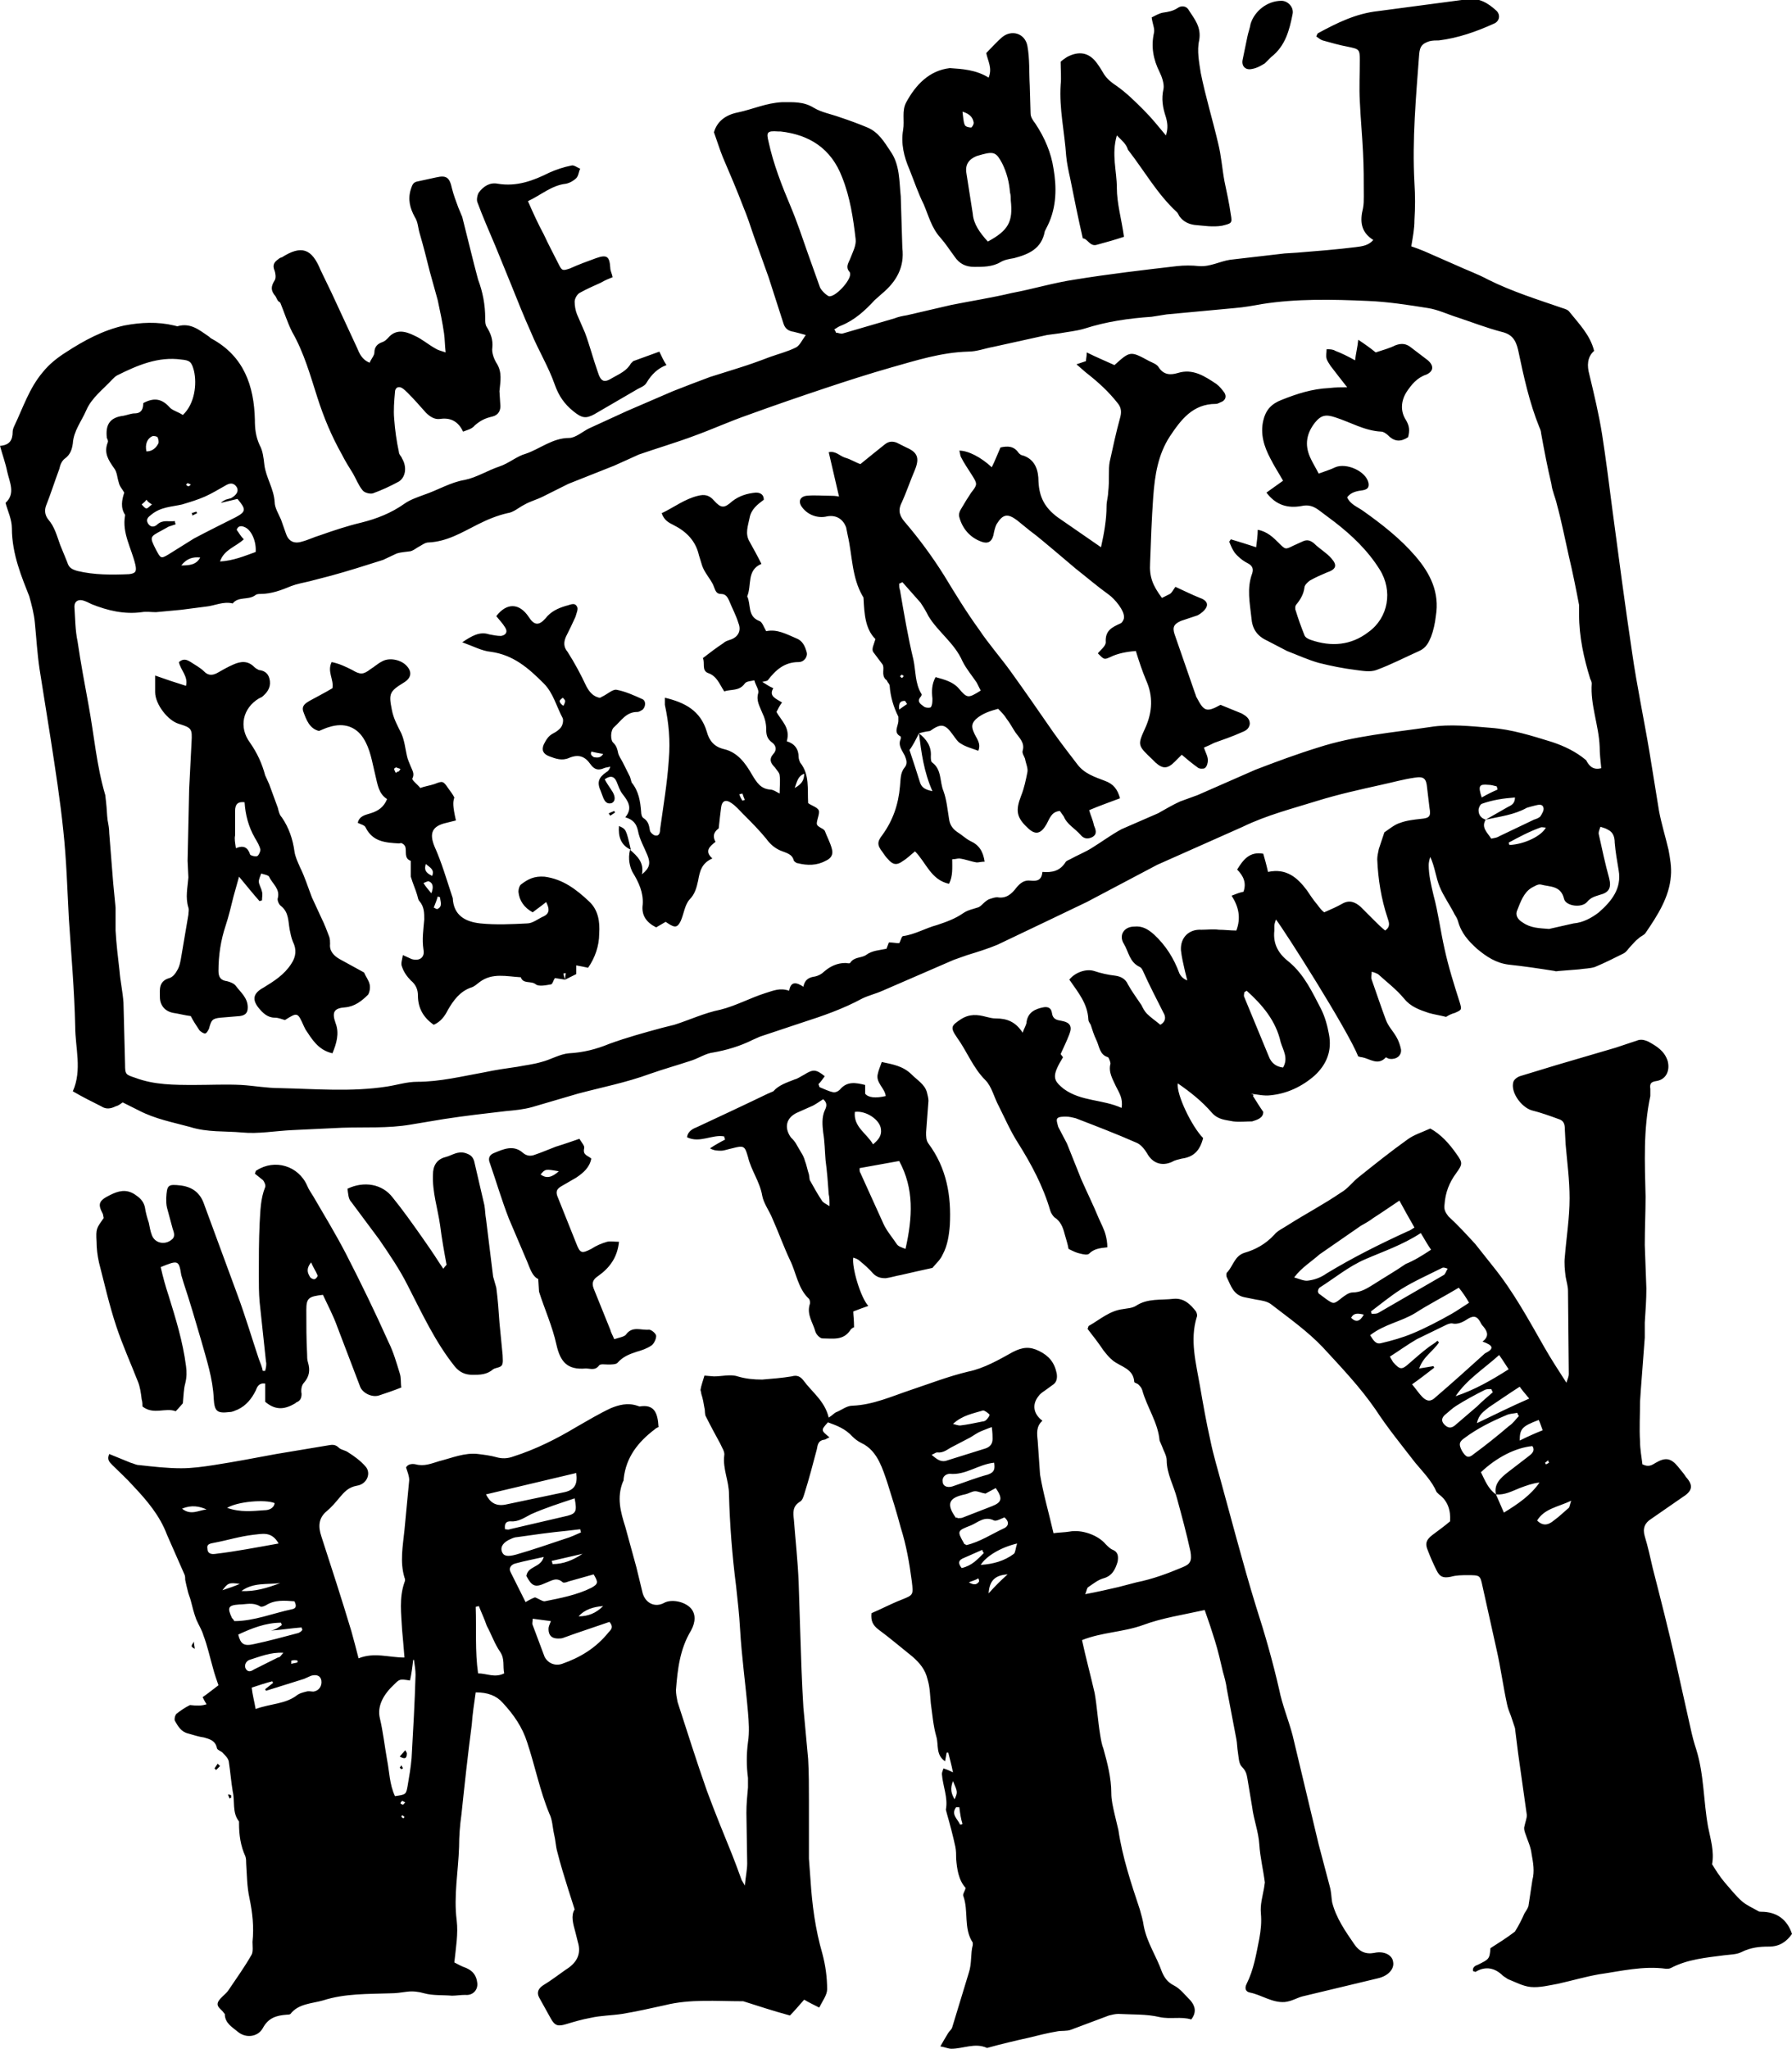 <svg xmlns="http://www.w3.org/2000/svg" viewBox="0 0 226.4 258.7" enable-background="new 0 0 226.4 258.7"><path d="M26.1 215.2c-.2-.3-.3-.5-.5-.9.6-.4 1.2-.9 2-1.5-.2-.6-.5-1.4-.7-2.2-.4-1.4-.7-2.8-1.2-4.1-.2-.7-.6-1.3-.9-2-.3-.8-.5-1.6-.7-2.4-.1-.4-.3-.8-.4-1.3-.1-.4-.2-.8-.3-1.3 0-.2 0-.5-.1-.7l-2.2-5c-.9-2.4-2.5-4.3-4.3-6.2-.8-.9-1.7-1.7-2.6-2.6-.4-.4-.7-.7-.4-1.4l2.7 1.1c.4.1.7.3 1.1.3 1.8.2 3.5.4 5.3.4 1.4 0 2.8-.2 4.1-.4 2.6-.4 5.2-.9 7.9-1.4l6.6-1.1c.5-.1.9-.1 1.3.3.3.3.8.3 1.2.6.8.5 1.6 1.1 2.2 1.8.7.8.2 2.2-1.1 2.4-1.1.2-1.6.8-2.2 1.5-.5.6-1 1.2-1.6 1.7-1.1.9-1.1 2-.7 3.2 1.3 4 2.6 8 3.8 12 .3 1.1.6 2.2.9 3.4 2-.8 3.8-.1 5.8-.1-.1-1.3-.2-2.4-.3-3.5-.1-2-.4-4 .3-6 .1-.2.1-.4 0-.6-.6-2-.2-4 0-6l.6-6.3c0-.5-.2-1-.4-1.6.2-.4.7-.5 1.2-.4 1.1.3 2-.1 3-.4 1.6-.4 3.2-1.1 4.9-.9.8.1 1.6.2 2.3.4.7.2 1.4.2 2.2-.1 2.8-.9 5.4-2.2 7.9-3.7 1.4-.8 2.9-1.7 4.4-2.4 1-.4 2.1-.7 3.3-.3l.3.1c1.8-.3 2.3.7 2.4 2.6 0 0-.3.1-.5.3-2.1 1.6-3.6 3.5-3.9 6.2 0 .1 0 .3-.1.4-.8 2-.3 3.8.3 5.7l1.4 5.1.8 3.3c.4 1.3 1.6 1.8 2.7 1.2.9-.5 2.6-.2 3.4.7.6.7.6 1.7 0 2.8-1.4 2.3-1.7 4.9-1.9 7.5 0 .5.1 1 .2 1.5 1.2 3.7 2.4 7.5 3.7 11.2 1 2.7 2.1 5.4 3.2 8.1.4 1 .8 2.1 1.2 3.2.1.2.2.3.4.7.1-1.1.3-2 .3-2.8l-.1-6.4c0-1.1.1-2.1.2-3.2v-1.2c-.2-1.5-.2-3 0-4.5.2-1.3.1-2.6 0-3.8-.3-3.5-.8-7-1-10.5-.1-1.8-.3-3.6-.5-5.4-.5-3.9-.8-7.8-.9-11.6 0-1.7-.8-3.2-.6-4.9.1-.5-.3-1-.5-1.5-.6-1.1-1.2-2.2-1.8-3.4-.2-.3-.1-.8-.2-1.1-.1-.6-.2-1.2-.4-1.8 0-.2-.1-.4-.1-.5.1-.6.3-1.1.5-1.8l1.2.1c1 0 2.1-.3 3 0 1 .3 2 .4 3.1.4 1.2-.1 2.5-.2 3.7-.4.7-.2 1.1 0 1.5.5 1.1 1.5 2.7 2.6 3.2 4.7.5-.3.7-.6 1-.7.7-.3 1.3-.8 2-.8 2.6-.1 5-1.2 7.4-2 2.4-.8 4.7-1.7 7.2-2.3 2-.4 3.9-1.5 5.7-2.5 1.2-.6 2.1-.7 3.3-.1 1.2.6 1.9 1.4 2.2 2.8.1.6 0 1.1-.4 1.4l-1.1.8c-.3.2-.6.4-.8.7-.8 1-.7 2.2.5 3.1-.8.7-.7 1.6-.6 2.5l.3 4.3c.4 2.4 1.1 4.8 1.7 7.4.7-.1 1.4-.1 2-.2 1.5-.3 3.6.4 4.6 1.6.3.3.6.6.9.7.7.3.7.9.6 1.5-.3 1-.7 1.8-1.8 2.1-.7.2-1.3.7-1.9 1.1-.2.1-.2.5-.4.9 1.6-.3 2.9-.6 4.2-.9l2.3-.6c2-.4 3.9-1.1 5.8-1.9 1-.4 1.2-.8 1-2-.5-2.3-1.1-4.5-1.7-6.7-.4-1.6-1.3-3.1-1.3-4.8 0-.6-.4-1.2-.6-1.8l-.3-.7c-.2-2.3-1.6-4.2-2.2-6.4-.1-.3-.3-.5-.5-.7-.1-.1-.5-.2-.5-.3-.1-1.7-1.7-1.9-2.7-2.7-.5-.4-.8-.8-1.2-1.3-.6-.9-1.3-1.8-2-2.7.1-.2.1-.4.2-.4 1.4-.8 2.6-1.9 4.3-2.1.5-.1 1.1-.1 1.6-.4 1.5-1 3.2-.7 4.8-.9 1.3-.1 2.1.7 2.8 1.6.1.2.2.5.1.7-.9 2.9-.1 5.8.4 8.7.4 2.3.8 4.6 1.3 6.8.4 2 1 3.9 1.5 5.8l1.8 6.6c.8 2.9 1.6 5.8 2.5 8.7 1.1 3.4 2.1 6.9 2.9 10.4.4 2 1.2 3.9 1.7 5.8l3.3 13.8 1.4 5.3c.2.7.2 1.4.3 2 .5 2 1.7 3.7 2.8 5.3.6.9 1.4 1.3 2.5 1.1 1.3-.3 2.3.3 2.4 1.1.2.9-.6 1.8-1.9 2.1l-9.6 2.3c-.7.2-1.3.6-2.2.7-1.6.1-2.9-.9-4.4-1.2-.5-.1-.7-.5-.4-1.1.9-1.8 1.2-3.7 1.6-5.7.2-1.1.3-2.1.2-3.2-.1-1.1.2-2.1.4-3.2l.1-.7c-.2-1.6-.6-3.2-.7-4.8-.1-1.6-.7-3.1-.9-4.7l-.6-3.6c-.1-.6-.2-1-.7-1.5-.4-.4-.4-1.2-.5-1.8-.1-.6-.1-1.2-.2-1.7l-1.2-6.3c-.1-.8-.3-1.5-.5-2.2-.3-1.3-.6-2.6-1-3.9-.4-1.3-.8-2.5-1.3-3.9-2.7.6-5.4 1-7.8 1.9-2.5.9-5.2.9-7.7 1.9.5 2.3 1.1 4.5 1.6 6.7.3 1.7.4 3.5.7 5.3.1.6.2 1.2.4 1.7.5 1.8 1 3.7 1 5.6 0 .9.2 1.7.4 2.6l.5 2.1c.5 3.4 1.6 6.7 2.7 10 .2.7.4 1.4.5 2.1.4 2.1 1.6 3.8 2.3 5.8.3.7.7 1.3 1.5 1.7.8.4 1.4 1.2 2.1 1.9.6.7.8 1.5.1 2.4-1.3-.4-2.6 0-4-.3-1.7-.4-3.4-.3-5.2-.4-.4 0-.8.1-1.2.2l-4.8 1.8c-.5.2-1.2.1-1.7.2-1.2.2-2.4.5-3.6.8-1.8.4-3.5.8-5.3 1.3-1.5-.7-3 .1-4.5.1-.4 0-.8-.2-1.4-.3.4-.7.7-1.2 1-1.7.2-.3.4-.4.5-.7l2.1-6.9c.4-1.2.2-2.4.5-3.5v-.3c-1.2-1.8-.5-4-1.2-5.9-.1-.2.2-.6.3-1-.9-1-1.1-2.4-1.2-3.7 0-.5 0-1-.1-1.5-.3-1.4-.7-2.9-1.1-4.3l-.1-.4c.3-1.5-.4-3-.5-4.5 0-.2.1-.4.2-.7.3.1.6.2 1.2.5-.2-1-.4-1.7-.6-2.5h-.2l-.2 1.1c-1.2-.8-.8-2.1-1.1-3.1-.4-1.4-.5-2.8-.7-4.2-.1-1-.1-2-.4-3-.3-1.3-1-2.1-1.9-2.9-1.5-1.2-2.9-2.4-4.4-3.5-.6-.5-.9-1-.8-2 1.2-.5 2.5-1.2 3.8-1.7 1.5-.6 1.5-.6 1.3-2.3-.3-2.3-.7-4.6-1.4-6.8-.5-1.9-1.1-3.8-1.7-5.7-.3-.9-.6-1.8-1-2.6-.5-1-1.2-1.9-2.3-2.4-.4-.2-.8-.5-1.1-.8-.9-1-2-1.4-3.1-1.8-.9 1-.9 1 .2 1.9-.3.1-.5.3-.7.3-.7.1-.8.6-.9 1.2-.5 1.9-1 3.8-1.6 5.7-.1.3-.2.7-.5.9-1 .6-.9 1.4-.8 2.3.2 2.6.5 5.3.6 7.9l.2 6.2c.1 3.2.2 6.4.4 9.6l.6 6.5c.1 1.8.1 3.5.1 5.3v7.3l.2 2.7c.2 3.1.6 6.2 1.5 9.3.4 1.5.6 3 .6 4.5 0 .7-.6 1.5-1 2.3-.8-.4-1.4-.7-1.9-1-.7.8-1.3 1.5-1.8 2-2.2-.6-4-1.2-5.9-1.8h-.1c-3.3 0-6.6-.3-9.8.5-1.8.4-3.6.8-5.4 1.1-1.3.2-2.7.2-4 .5-1.1.2-2.1.5-3.1.8-1 .3-1.4.2-1.9-.7l-1.5-2.7c-.3-.6-.1-1.1.5-1.5 1-.6 1.9-1.3 2.9-2 1.3-.8 2-1.9 1.5-3.5l-.3-1.2c-.3-1.1-.6-2.1-.1-2.9l-.8-2.5c-.5-1.6-1-3.2-1.4-4.8-.2-.7-.2-1.4-.4-2.2-.2-.9-.2-1.8-.6-2.6-1.2-2.9-1.8-6-2.8-9-.6-1.9-1.7-3.5-3.1-5-.8-.9-1.9-1.3-3.4-1.3-.2 1.4-.4 2.7-.5 4.1-.5 3.8-.9 7.5-1.3 11.3-.2 1.4-.3 2.8-.3 4.1-.1 3.1-.7 6.2-.3 9.3.2 1.7-.1 3.4-.3 5.3.4.2.9.5 1.5.7.9.4 1.3 1 1.4 1.9.1.9-.6 1.6-1.5 1.5-.6 0-1.2.1-1.7.1-1.2-.1-2.4 0-3.5-.3-.7-.2-1.4-.3-2.2-.2-.7.1-1.4.2-2.1.2-2.8.1-5.7 0-8.5.9-1.4.4-3.1.4-4.1 1.7-.1.1-.4.1-.5.1-1.3.1-2.3.4-3 1.7-.6 1.1-2.1 1.3-3.1.5-.7-.6-1.7-1.1-1.7-2.3l-.1-.1c-.3-.5-1.1-.8-.7-1.5.3-.5.8-.8 1.2-1.3 1-1.5 2.1-3 3-4.6.2-.4.1-1.1.1-1.6.2-1.9 0-3.7-.4-5.6-.3-1.4-.3-2.8-.4-4.3 0-.3 0-.6-.1-.9-.6-1.3-.8-2.7-.8-4.1v-.3c-.9-1.1-.5-2.6-.8-3.8-.2-1.2-.3-2.5-.5-3.8-.1-.4-.4-.7-.7-1-.2-.3-.8-.4-.8-.7-.2-.9-.9-1.1-1.6-1.3-.7-.1-1.3-.3-2-.5-.9-.2-1.3-.9-1.7-1.6-.1-.2 0-.7.2-.9.5-.4 1.1-.8 1.7-1.1.9.1 1.5.1 2.1-.1zm25.7-3c-1.3-.2-1.3-.2-2 .5-1.3 1.2-2.2 2.7-1.8 4.3.4 1.7.6 3.5.9 5.2.3 1.5.3 3.1 1 4.6 1.4-.2 1.4-.2 1.6-1.3.2-1.2.4-2.3.5-3.5.2-3.5.4-7 .5-10.5 0-.6-.1-1.2-.2-1.9h-.1c-.1.9-.2 1.7-.4 2.6zm25.2-7.4c-2 .7-3.9 1.3-5.8 2-.2.1-.5.1-.7.1-.8 0-1.2-.4-1.2-1.2 0-.3.1-.5.3-1l-2.3-.3c0 .4-.1.6 0 .8l1.5 4c.4.8 1.3 1.2 2.2.9 2.3-.8 4.3-2 5.9-4 .4-.4.6-.7.1-1.3zm-10.5-5.8c.2-1.3 1.8-1 2.2-2.4-1.3.3-2.4.5-3.5.8-.5.1-1 .5-.7 1.1l1.9 3.8c.5-.3.9-.5 1.2-.6.5.2.9.5 1.2.5 2-.4 4.1-.8 5.9-1.7.9-.5.9-.7.3-1.7l-3.2.9c-.2.1-.6.2-.7.1-.8-.7-1.4-.2-2.2.1-1.3.6-1.7.4-2.4-.9zm6.3-13l-11.4 2.7c.5 1 1.2 1.5 2.4 1.3l7.6-1.6c1.2-.3 1.6-1 1.4-2.4zm-12.3 16.8l-.4.1c.1 2.8-.1 5.6.3 8.4 1.1 0 2.1.6 3.3 0-.2-.9.1-1.8-.5-2.7-.7-1-1.1-2.2-1.7-3.3-.3-.9-.7-1.7-1-2.5zm-28.2 13c1.9-.7 3.8-.6 5.3-1.8.3-.2.7-.3 1.1-.4.3-.1.6 0 .9 0 .7-.1 1.1-.7 1-1.4-.1-.6-.6-.8-1.3-.6l-.9.4-4.8 1.5-.1-.2 1-.8-.1-.2c-.8.2-1.7.5-2.6.8.1.9.3 1.6.5 2.7zm41.1-22.3l-.1-.4-1.7.2c-2.1.2-4.2.5-6.3.8-.2 0-.5.1-.7.2-1 .4-1.4 1-1.2 1.6.2.6.7.7 1.8.4 2.1-.6 4.1-1.3 6.2-2 .7-.2 1.3-.5 2-.8zm47.6-1.8c.3 0 .5 0 .7-.1l3.6-1.4c1.3-.5 1.4-1 .5-2.3l-1.3.7c-.6-.1-.9-.3-1.3-.3s-.8.3-1.3.4c-1.9.4-2.5 1.1-1.1 3 0-.1.1-.1.2 0zm-83.8 10.5c-1.3-.1-2.5-.2-3.6.5-.2.1-.6.3-.8.1-.9-.5-1.7-.2-2.6-.2-1.4.1-1.5.4-.9 1.7.1.1.2.2.3.4 2.5 0 4.9-1 7.3-1.5.5-.1.6-.4.3-1zm88.1-22c-.6.2-1 .4-1.3.5-.5.2-.9.5-1.4.8l-2.3 1.2c-.6.3-1.1.8-1.9.7-.2 0-.4.2-.7.3.7.6 1.2 1 2 .7l4.8-1.5c.6-.2.9-.6.9-1.2 0-.3 0-.8-.1-1.5zm-90.1 14.7c-.9-1.6-2.1-1.2-3.2-1.1-1.7.2-3.3.7-4.9 1-.4.1-1 .1-.9.7 0 .7.5.8 1.1.7 2.5-.3 5.1-.8 7.9-1.3zm.4 10.3l-.1-.3c-1.9 0-3.7.7-5.4 1.5.3 1.2.7 1.5 2 1.2 1.9-.4 3.7-.9 5.6-1.4.2-.1.4-.2.5-.4l-.1-.3c-1.3.1-2.5.3-3.9.4.6-.1 1-.4 1.4-.7zm91.3-13.6c-.5.2-1 .5-1.3.4-1.2-.6-2 .2-2.9.6-1.8.7-1.8.7-.9 2.3 0 .1.2.1.3.2 1.7-.4 3.2-1.4 4.7-2.1.7-.3.7-.9.1-1.4zm-63.1 1.5c.2 0 .4.1.6 0l7.3-1.7c1.1-.3 1.2-.6.9-2.2-1.8.6-3.7 1.2-5.5 2-.8.4-1.6 1-2.6.9-.5 0-.8.2-.7 1zm61.8-8.4c-2 .2-3.6 1.6-5.6 1.4-.4 0-1 .3-.9 1 0 .5.5.8 1.2.6 1.5-.5 3-1.1 4.5-1.5.9-.3.9-.8.8-1.5zm-96.9 5.7c1.7.6 3.2.4 4.7.3.5 0 1.2-.2 1.3-.9-1.2-.5-4.7-.2-6 .6zm99.8 4.5c-2.1.5-3.9 1.6-4.6 2.7 1.6-.1 3-.5 4.2-1.4.2-.2.2-.7.4-1.3zm-92.7 13.8c-1.6-.1-3 .5-4.3.9-.5.2-.7.8-.4 1.2.3.4.7.2 1 0l3-1.5c.3 0 .4-.3.7-.6zm84.6-28.9c.4.1.6.2.9.2.9-.1 1.8-.3 2.8-.5.2 0 .4-.1.5-.2.2-.2.5-.6.4-.7-.2-.2-.6-.5-.8-.5-1.3.4-2.6.6-3.8 1.7zm3.9 16.3c-.1-.1-.2-.3-.2-.4l-2.5 1.1c-.6.3-.5.7-.1 1.2 1.3-.3 2-1.1 2.8-1.9zm-93.8 4.8c1.7.1 3.3-.4 4.9-1-1.7.2-3.4-.1-4.9 1zm45.7 1.9c-1.2.1-2.3.4-3.1 1.3 1.2 0 2.2-.4 3.1-1.3zm-6.5-5.7c0 .1.1.2.1.4 1.4 0 2.6-.5 3.8-1.3l-3.9.9zm57.6 1.7c-1.6.1-2.3.8-2.4 2.4.8-.9 1.5-1.6 2.4-2.4zm-101.2-8.2c-.9-.4-1.9-.6-3.1-.1 1.1.9 2.1.2 3.1.1zm95.1 37.6h-.4c-.7.9.2 1.5.5 2.2.1 0 .2 0 .3-.1-.2-.6-.3-1.3-.4-2.1zm-.8-3.3c-.4 1-.2 1.6.2 2.3.4-.9.4-.9-.2-2.3zm-90.1-24.9c-1.4-.2-1.5-.1-2.2.8.9-.3 1.5-.5 2.2-.8zm92.1-.2c.7.4 1 .3 1.3-.1 0-.1 0-.2-.1-.4-.3.2-.7.3-1.2.5zm-85.6 9.9v.4c.3-.1.6-.1.8-.2v-.2c-.2-.1-.5-.1-.8 0zm14.3 19.7l-.3-.2-.1.2c.1.1.2.2.3.2l.1-.2zm.1-1.8c-.2-.1-.3-.2-.4-.2-.1.1-.2.2-.2.3 0 .1.2.1.3.2l.3-.3zm107.1-89.2c.4.6.8 1.3 1.3 2 0 .8-.8 1-1.4 1.2-.8 0-1.6.1-2.4 0-1-.2-1.9-.2-2.7-1.1-1.2-1.4-2.7-2.6-4.3-3.7-.2 1.4 1.8 5.5 3.2 6.9-.4 1.6-1.2 2.4-2.7 2.6-.4.1-.9.2-1.2.4-1.3.6-2.5.2-3.2-1.1-.3-.5-.8-1.1-1.3-1.3-2.5-1.1-5.1-2.1-7.7-3.1-.4-.1-.8-.2-1.2-.2-.4 0-.9 0-1.1.2-.2.2 0 .7.1 1.1l1.1 2.1 1.8 4.5c.7 1.6 1.5 3.2 2.2 4.9.3.7.7 1.4.9 2.2.1.4.2.9.2 1.5-1 .1-1.7.2-2.3.8-.2.2-.7.1-1.1 0-.5-.1-.9-.3-1.5-.6-.1-.6-.3-1.2-.5-1.9-.2-.8-.5-1.6-1.3-2.1-.2-.2-.4-.5-.5-.8-.9-3.1-2.4-5.9-4.1-8.6-.9-1.4-1.6-3-2.4-4.6-.6-1.1-.9-2.5-1.7-3.3-1.6-1.6-2.3-3.6-3.6-5.4-.9-1.3-.7-1.5.5-2.3 1.1-.7 2.1-.6 3.2-.3.4.1.8.2 1.2.2 1.4 0 2.5.4 3.4 1.8.2-.6.5-1 .5-1.4.2-1.2 1.1-1.6 2.1-1.8.5-.1 1 0 1.1.7.1.8.6.9 1.2 1 1.1.2 1.4.7 1 1.7-.3.8-.7 1.6-1.1 2.5l.3.4c-.3.5-.6 1-.8 1.5-.5 1.2-.1 1.7.9 2.5 2.2 1.6 4.9 1.3 7.3 2.4.2-1.2-.3-1.9-.7-2.7-.4-.9-1-1.8-.7-2.9 0-.2-.2-.7-.3-.8-1.1-.3-1.1-1.4-1.5-2.2-.3-.6-.5-1.3-.7-1.9-.1-.2-.3-.4-.3-.7-.1-2-1.3-3.4-2.4-5 .7-.9 2.1-1.4 3.1-1.1.9.3 1.8.5 2.7.6.7.1 1.3.4 1.6 1.1.5.9 1.1 1.7 1.7 2.6.2.4.4.8.7 1.1.5.5 1.1.9 1.7 1.4.7-.4.7-1 .4-1.5-.9-1.8-1.8-3.5-2.6-5.3-.1-.2-.2-.4-.4-.5-1.3-.6-1.4-1.9-2-2.9-.7-1.1 0-2.2 1.3-2.2 1-.1 1.7.3 2.5 1 1.5 1.4 2.5 3 3.2 4.9.2.4.5.7 1 .9l-.3-1.2c-.2-.9-.4-1.7-.5-2.6-.1-1.6 1-2.7 2.6-2.6.7 0 1.5-.1 2.2 0 .7 0 1.4.1 2.2.1.6-1.6.3-3-.6-4.4.5-.2 1-.4 1.5-.5.4-1.1 0-2-.8-2.8.8-1.3 1.6-2.3 3.3-2 .2.7.4 1.4.6 2.3 2.3-.5 3.7.7 4.9 2.3.4.6.8 1.2 1.3 1.8.3.4.6.8.9 1 .9-.4 1.6-.7 2.3-1.1.9-.5 1.6-.2 2.3.4l1.8 1.8c.4.4.8.8 1.3 1.2.7-.5.5-1 .3-1.6-.8-2.4-1.2-4.9-1.3-7.4 0-.4.1-.8.2-1.3l.7-2.1c.6-.4 1.3-1 2-1.2.8-.3 1.7-.4 2.6-.5 1.1-.1 1.3-.3 1.1-1.4l-.3-2.5c-.1-1.2-.4-1.5-1.6-1.3-1.4.2-2.8.6-4.2.9-2.7.6-5.4 1.2-8 2-3.2 1-6.4 1.8-9.5 3.3l-10.8 4.8-8.9 4.7-4.8 2.3-6.5 3.1c-1.2.5-2.5.9-3.8 1.3l-1.7.6-9 3.9c-.9.4-1.8.6-2.6 1-2.4 1.3-5 2.2-7.5 3l-5.4 1.8-.9.4c-1.6.8-3.3 1.3-5 1.6-.9.1-1.8.7-2.7 1-1.8.6-3.6 1.1-5.3 1.7-3 1.1-6.1 1.7-9.1 2.5l-5.8 1.7c-1.1.3-2.2.4-3.3.5-2.6.3-5.2.6-7.8 1l-4.2.7c-2.9.5-5.8.3-8.7.4l-6.3.3c-2.1.1-4.3.5-6.3.3-2.2-.2-4.4 0-6.6-.7-2.2-.6-4.4-1-6.5-2.1l-2-1c-.3.2-.5.4-.9.5-.6.3-1.2.4-1.8 0-1.2-.6-2.4-1.2-3.6-1.9 1.2-2.7.3-5.5.3-8.2-.1-4.5-.5-9.1-.8-13.6-.2-3.7-.3-7.4-.7-11.1-.4-3.9-1-7.7-1.6-11.6l-1.4-8.8c-.3-2-.4-3.9-.6-5.9-.1-1.1-.4-2.2-.7-3.3-.9-2.3-2.2-5.3-2.2-8.6 0-1.1-.5-2.1-.8-3.2 1.3-1.2.5-2.6.2-4-.2-1-.6-2.1-.9-3.2 1.2-.1 1.6-.7 1.6-1.8 0-.2.1-.5.2-.7 1.1-2.3 1.9-4.8 3.6-6.8.8-1 1.8-1.8 2.9-2.5 2.3-1.5 4.7-2.8 7.4-3.4 2.1-.4 4.2-.5 6.3 0l.4.1c1.7-.5 2.8.5 4 1.3.1.1.2.2.4.3 4 2.2 5.3 5.9 5.4 10.2 0 1.1.1 2.1.6 3.2.4.7.5 1.6.6 2.5.2 1.6 1.2 3 1.3 4.7 0 .7.5 1.5.8 2.2l.6 1.7c.3 1 1 1.4 2 1.1.8-.2 1.6-.6 2.3-.8 1.7-.6 3.5-1.2 5.2-1.6 2-.5 3.8-1.2 5.5-2.4.7-.5 1.6-.8 2.4-1.1 1.8-.6 3.4-1.6 5.2-1.9 1.5-.3 2.9-1.2 4.4-1.7 1.2-.4 2.2-1.3 3.3-1.6 1.8-.6 3.4-2 5.5-2 .8 0 1.7-.8 2.5-1.2l4.8-2.2 5.8-2.5c1.5-.6 3.1-1.2 4.7-1.8l3.5-1.1c1.3-.4 2.7-.9 4-1.4 1.1-.4 2.3-.7 3.3-1.2.5-.2.8-.9 1.3-1.6-.7-.2-1.1-.3-1.5-.4-.7-.1-1.1-.4-1.3-1l-1.9-5.9-1.9-5.3c-.4-1.2-.8-2.4-1.3-3.6-.8-2.1-1.7-4.2-2.6-6.3-.4-1-.7-2-1.1-3.1.4-1.4 1.5-2.2 3-2.5 1.9-.4 3.6-1.2 5.6-1.3 1.4 0 2.7-.1 4 .7 1 .6 2.2.8 3.3 1.2 1.2.4 2.3.8 3.5 1.3 1.4.6 2.1 1.8 2.9 3 1.2 1.7 1.1 3.8 1.3 5.7l.2 6.5c.3 2.5-.8 4.3-2.6 5.8l-.9.8c-1.2 1.3-2.5 2.5-4.2 3.2-.3.1-.6.3-.9.5.1.1.2.3.2.4.3 0 .6.2.9.1l6.5-1.9c.5-.2 1-.3 1.6-.4l5.6-1.3c2.5-.5 5.1-.9 7.6-1.5 2.7-.5 5.3-1.3 8-1.7 4.3-.7 8.6-1.2 12.9-1.7.9-.1 1.9-.1 2.8 0 1.4.1 2.6-.6 3.9-.8l6.9-.8 1.6-.1c2.5-.2 5-.4 7.4-.7.8-.1 1.6-.2 2.2-.9-1.6-1-1.7-2.4-1.3-4 .1-.5.1-1 .1-1.5 0-1.9 0-3.8-.1-5.6-.1-2.1-.3-4.2-.4-6.4-.1-1.7 0-3.5 0-5.2 0-1.4-.1-1.4-1.5-1.7-1.1-.2-2.1-.5-3.2-.8-.3-.1-.5-.3-.8-.5.1-.2.1-.3.2-.4 2.4-1.3 4.8-2.5 7.6-2.8l11.3-1.5c1.5-.2 2.6.5 3.6 1.4.6.5.5 1.4-.3 1.7-2.2 1-4.5 1.8-6.9 2.1-.4 0-.8 0-1.2.1-.9.3-1.2.6-1.3 1.6-.4 5.4-.9 10.8-.6 16.3.1 1.6.1 3.1 0 4.7 0 1.1-.2 2.1-.4 3.3.6.2 1.1.4 1.6.6l4.1 1.8c1.3.6 2.7 1.1 4 1.8 3 1.5 6.2 2.5 9.4 3.6.3.1.7.2.9.5 1.2 1.5 2.6 2.9 3.1 4.9-.9.8-.9 1.9-.6 3 .6 2.5 1.2 5 1.6 7.5.5 3.2.9 6.4 1.3 9.5.8 6 1.6 12.1 2.5 18.1.6 4.2 1.5 8.4 2.2 12.6l1.2 7.4c.3 1.6.8 3.2 1.2 4.9.2 1.1.4 2.2.3 3.3-.2 2.7-1.7 5-3.2 7.2-.2.3-.6.4-.9.7-.4.3-.7.7-1 1-.3.3-.5.7-.9.9-1.2.6-2.4 1.2-3.6 1.7-.6.2-1.4.2-2 .3l-2.5.2c-.2 0-.4.1-.6 0-1.9-.3-3.9-.6-5.8-.8-1.6-.2-2.8-1-4-2-1.1-1-2-2-2.4-3.5-.1-.3-.2-.5-.4-.8-.6-1.2-1.4-2.3-1.9-3.5-.5-1.2-.6-2.5-1.2-3.8-.1.3-.2.7-.2 1 0 1.3.3 2.5.6 3.8.6 2.2.9 4.6 1.4 6.8.5 2.3 1.2 4.5 1.9 6.7.3 1 .3 1-.6 1.4-.4.1-.8.3-1.1.5-.8-.2-1.5-.3-2.2-.5-1.2-.4-2.3-.8-3.1-1.8-1-1.2-2.2-2.1-3.3-3.1-.2-.1-.4-.2-.8-.3 0 .4-.1.7 0 1 .6 1.7 1.2 3.5 1.8 5.1.3.8.9 1.4 1.3 2.1.3.5.5 1.1.6 1.6.1.8-.6 1.3-1.4 1.2-.2 0-.5-.2-.5-.2-1 1.1-2 .2-3 0-.2 0-.4-.1-.5-.1-1.3-3.3-9.3-15.9-10.4-17.3-.1.3-.2.6-.2.8v.6c-.2 1.8.6 3 1.9 4 1.9 1.6 2.9 3.8 4 5.9.5 1 .8 2.1 1 3.2.4 2.1-.3 3.8-1.8 5.2-1.6 1.4-3.5 2.3-5.6 2.5-.8.1-1.6-.1-2.5-.2.4.1.4.2.3.3zm29.4-34.9l2.8-1.6c.4-.2.9-.4.9-1.2-1.4.1-2.8.3-4.2.8-.2.1-.4.5-.4.8 0 .6.3 1 .9 1.2-.6 1 .2 1.6.7 2.4.4-.1.7-.1 1-.3l4.4-2.1c.3-.1.6-.2.8-.4.2-.3.5-.8.4-1.1-.1-.5-.6-.4-1-.3-.4.1-.8.2-1.1.3-1.6.9-3.4 1.1-5.2 1.5zm14.6-6.5c-.1-1-.2-1.9-.2-2.7-.1-2.7-1.2-5.3-1-8 0-.2-.1-.4-.2-.6-.8-2.6-1.4-5.3-1.4-8.1v-1.2c-.4-2.1-.8-4.1-1.3-6.2-.5-2.2-.9-4.3-1.5-6.5-.2-.9-.6-1.7-.7-2.6-.5-2.1-.9-4.2-1.3-6.4 0-.2-.1-.5-.2-.7-1.3-3.2-2-6.5-2.7-9.8-.3-1.3-.8-2-2.1-2.3-1.9-.5-3.7-1.2-5.5-1.8-1.3-.4-2.5-1-3.8-1.2-2.5-.4-5.1-.8-7.6-.9-4.5-.2-9-.3-13.4.4-1.1.2-2.2.4-3.4.5l-8.6.8-1.9.3c-2.9.2-5.7.6-8.5 1.5-1 .3-2.1.4-3.2.6l-1.5.2-6.8 1.5c-1.1.2-2.1.6-3.2.6-3.4.1-6.5 1.1-9.7 2-2.8.8-5.6 1.7-8.3 2.6-3.3 1.1-6.5 2.2-9.8 3.4-2.3.8-4.5 1.8-6.7 2.6-2.4.9-4.8 1.6-7.1 2.4l-1.1.5-2 .9-5.8 2.3-3.2 1.6c-.8.4-1.6.6-2.3 1-.8.4-1.4 1-2.2 1.1-1.3.3-2.5.8-3.7 1.4-2 1-3.9 2.2-6.3 2.3-.4 0-.9.4-1.3.6-.3.2-.6.4-.9.5-.6.1-1.2.1-1.8.3l-1.7.8c-2.2.7-4.4 1.4-6.6 2l-2.7.7c-.8.2-1.5.3-2.3.6-1.2.5-2.5 1-3.9 1-.2 0-.5 0-.7.2-.9.6-2.1.1-2.8 1-1.2-.3-2.3.3-3.4.4l-3.1.4c-1.1.1-2.2.2-3.2.3-.6 0-1.2-.1-1.8 0-2.2.3-4.3-.2-6.3-1-.4-.2-.8-.4-1.2-.5-.5-.1-1 .1-1 .8.1 1.5.1 3 .4 4.4.4 2.7.9 5.4 1.4 8.1.7 3.8 1 7.6 2.1 11.3l.1.9c.1.8.1 1.6.2 2.3.1.5.2 1.1.2 1.6l.5 6.3.3 3.1v2.9c.1 1.7.3 3.4.5 5.1.1 1.3.4 2.6.5 4l.2 7.8c0 1.3.1 1.3 1.3 1.7 2.4.9 4.9.9 7.5.9 2 0 3.9-.1 5.9 0 1.6.1 3.2.4 4.9.4 4.5.1 9 .5 13.5-.2 1.3-.2 2.5-.6 3.8-.6 2.9 0 5.7-.7 8.5-1.2 1.4-.3 2.8-.5 4.2-.7 1-.2 2-.3 3-.6 1.2-.3 2.3-1 3.5-1.1 1.8-.1 3.4-.5 5.1-1.2 2.2-.8 4.4-1.4 6.6-2l1.6-.4c1.9-.6 3.8-1.5 5.8-1.9 2-.5 3.8-1.5 5.7-2.1 1-.3 1.8-.7 3-.3.2-1.2.9-1.1 1.8-.5.2-1 .8-1.2 1.5-1.3.4-.1.8-.3 1.1-.6.8-.7 1.7-1.1 2.7-1.1.2 0 .5.1.6 0 .5-.8 1.4-.6 2-1 .8-.6 1.7-.6 2.6-.8l.3-.8c.5 0 .9.1 1.3.1.2-.3.3-.9.5-.9 1.5-.2 2.8-1 4.3-1.4 1.2-.4 2.3-.8 3.3-1.5.6-.4 1.2-.5 1.8-.7.5-.1.9-.9 1.6-1.1.3-.1.6-.2.9-.2 1.1.2 1.8-.4 2.4-1.2.5-.6 1-1 1.8-.9.9.1 1.4-.1 1.5-1.1 1.2.1 2.2-.1 2.9-1.2.1-.2.4-.3.6-.4.9-.5 1.9-.9 2.7-1.4 1.3-.8 2.5-1.7 3.8-2.4l4.6-2c.9-.5 1.9-1.1 2.8-1.5l2.2-.8 7.3-3.2c2.6-1 5.3-2 7.9-2.8 4.6-1.5 9.5-1.9 14.2-2.6 2.5-.4 5.1-.1 7.6.1 2.7.2 5.2 1 7.8 1.8 1.5.5 3 1.2 4.3 2.3.3.6.8 1.3 1.9 1zm-179.2-44.6c1.5-1.4 1.8-3.9 1.4-5.6-.3-1.1-.5-1.3-1.6-1.4-2.9-.4-5.5.7-8.1 2-.2.1-.4.3-.6.5-1.2 1.3-2.6 2.3-3.3 3.9-.6 1.4-1.6 2.6-1.7 4.2-.1.7-.3 1.4-1 1.9-.4.3-.6.8-.7 1.3-.6 1.6-1.1 3.2-1.7 4.7-.2.6-.1 1.2.3 1.7.8.9 1.1 2.1 1.5 3.2l.9 2.2c.2.7.6.9 1.3 1.1 2.1.5 4.3.5 6.5.4.8-.1 1-.3.8-1.2-.5-2.1-1.7-4-1.3-6.2v-.1c-.6-.9-.4-1.9-.1-2.8-.3-.5-.6-.8-.7-1.3-.2-.6-.2-1.3-.6-1.8-.7-1-1.3-1.9-.8-3.2.1-.2 0-.4-.1-.6-.2-1.7.4-2.6 2.1-2.8.5-.1 1-.3 1.4-.3.9 0 1.1-.6 1.1-1.3 1.3-.7 2.3-.6 3.3.5.3.4 1.1.6 1.7 1zm75.5-35.8h-.3c-1.4-.1-1.5.1-1.2 1.3.6 2.8 1.7 5.6 2.8 8.2.8 1.9 1.5 4 2.2 6l1.5 4.2c.2.4.7.9 1.1 1.1.8.2 2.8-2 2.7-2.8 0-.1 0-.2-.1-.3-.5-.6-.1-1.1.1-1.6.3-.8.8-1.7.7-2.5-.3-2.6-.7-5.3-1.7-7.8-1.4-3.7-4.2-5.4-7.8-5.8zm97.1 100.7l3.1-.7c1.2-.1 2.3-.7 3.2-1.4 1.6-1.4 2.9-3 2.5-5.3-.2-1.2-.4-2.3-.5-3.5 0-.7-.2-1.3-.8-1.6-.3-.2-.7-.3-1-.4-.1.3-.3.7-.2 1 .4 1.8.8 3.7 1.3 5.5.3 1.2 0 1.8-1.2 2.1-.6.2-1.1.3-1.6.9-.7.8-2.7.5-2.9-.4-.4-1.7-1.8-1.5-2.9-1.8-.4-.1-.8.2-1.2.4-1 .6-1.4 1.8-1.8 2.8-.3.6 0 1.2.7 1.6 1 .7 2.1.7 3.3.8zm-173.6-51.5c0 .1 0 .2.1.4l-.9.3-.9.5c-1.5.8-1.5.8-.7 2.4.6 1.1.6 1.2 1.6.6l3.2-2c1.7-.9 3.5-1.8 5.3-2.7 1.3-.7 1.3-1 .2-2.3l-2.1.5c.2-.2.4-.3.6-.4l.7-.2c.7-.4 1-.9.7-1.4-.4-.6-.9-.5-1.4-.2-.9.5-1.7 1-2.6 1.4-.9.4-1.9.7-2.9 1-1.3.3-2.7.3-3.9 1.3-.4.3-.7.6-.4 1.1.3.5.8.5 1.2.1.7-.6 1.4-.3 2.2-.4zm135.4 59.3l-.3.2c0 .2-.1.4 0 .6l3.1 7.5c.3.8.9 1.3 1.8 1.4.7-1.2 0-2.2-.3-3.2-.6-2.7-2.3-4.7-4.3-6.5zm-129.7-54.2c1.7-.1 3.1-.7 4.5-1.2.1-1.3-.5-2.7-1.3-3.1-.4-.2-.9-.3-1.1.3.3.4.5.8.9 1.2-1.1 1-2.5 1.3-3 2.8zm162.8 35.5l.1.3c2-.1 4.1-1.2 4.6-2.2-.3 0-.5-.1-.7 0-1.4.5-2.7 1.2-4 1.9zm-172.1-49.4c.7 0 1.2-.4 1.5-1 .1-.2 0-.6-.1-.8-.1-.1-.5-.2-.7-.1-.6.3-.9 1-.7 1.9zm170.7 42.7l-.1-.4c-.4-.1-.7-.2-1.1-.2-1.1-.1-1.3.1-.8 1.6.7-.4 1.3-.7 2-1zm-163.9-29.3c-.9-.1-1.7.1-2.4 1 1.1 0 1.9-.1 2.4-1zm-6.8-7.3c-.2.3-.4.4-.6.6.2.2.4.5.6.5.2 0 .4-.3.7-.5-.3-.2-.5-.3-.7-.6zm5.6-1.9c-.1-.1-.2-.1-.4-.2l-.2.2c.1.1.2.2.3.2.1 0 .2-.1.3-.2zm202.3 183c-.7 1-1.6 1.6-2.9 1.6-1.2 0-2.3.1-3.5.7-.6.3-1.4.3-2.2.4-2.3.3-4.6.5-6.7 1.6-.2.1-.4.1-.6.1-2.9-.4-5.7.3-8.5.7-1.7.3-3.4.8-5.2 1.2-1.1.2-2.3.5-3.4.4-1-.1-1.9-.6-2.9-1l-.6-.4c-1-1-2.2-1.3-3.5-.5 0 0-.2-.1-.3-.1-.1-.5.3-.7.6-.8 1.4-.7 1.5-.7 1.6-2.1 1.1-.7 2.2-1.4 3.1-2.1.5-.8.9-1.6 1.2-2.3.2-.3.4-.6.5-.9l.5-3.3c.3-1.1.1-2.2-.1-3.3-.1-.9-.5-1.7-.8-2.6-.1-.3-.2-.6-.1-.9.1-.5.3-1 .3-1.4l-1.1-7.8-.4-3.2-.5-1.5c-.2-.5-.4-1-.5-1.5-.5-2.3-.8-4.6-1.3-6.8l-1.8-8.1c-.3-1.4-.3-1.4-1.9-1.4-.7 0-1.4 0-2.1.2-1 .2-1.4 0-1.8-.8-.4-.8-.8-1.7-1.1-2.5-.4-.9-.2-1.4.6-2 .8-.6 1.5-1.1 2.2-1.7.1-1.4-.3-2.6-1.4-3.4l-.3-.3c-.6-1.4-1.7-2.5-2.7-3.7-1.7-2.2-3.5-4.4-5-6.7-2-2.9-4.4-5.4-6.7-7.9-1.9-2-4.3-3.7-6.5-5.4-.5-.4-1.3-.5-1.9-.6l-1.5-.3c-1.4-.3-1.7-1.5-2.2-2.5-.1-.2-.1-.6.1-.7.7-.8.9-2 2.1-2.4 1.4-.4 2.7-1.1 3.8-2.3.4-.5 1.1-.8 1.7-1.2 2.2-1.4 4.5-2.6 6.7-4.1.9-.5 1.5-1.4 2.3-2 2-1.6 4-3.2 6.1-4.7.8-.6 1.8-.9 2.9-1.4 1.3.7 2.4 1.9 3.3 3.2.8 1.1.8 1.3 0 2.4-.9 1.2-1.4 2.5-1.5 4-.1.6.1 1 .5 1.5 1.2 1.1 2.3 2.3 3.4 3.5l2.3 2.9c2.5 3.1 4.4 6.6 6.4 10.1.8 1.4 1.7 2.8 2.8 4.5.2-.6.3-.8.3-1.1l-.1-10.5c0-.6-.2-1.2-.3-1.8-.1-.8-.2-1.7-.1-2.5.2-2.5.6-4.9.6-7.4 0-2.3-.3-4.5-.5-6.8l-.1-1.9c0-.6-.1-1.1-.8-1.3-1.1-.4-2.2-.8-3.4-1.1-1.3-.4-2.7-2.3-2.3-3.6.1-.3.5-.6.8-.7l4.6-1.4 7.5-2.2 2.7-.9c.5-.2.9-.1 1.4.1 1.1.6 2.1 1.2 2.5 2.5.3 1.2-.2 2.3-1.4 2.5-.7.1-.9.3-.8 1v.9c-.9 4.2-.7 8.4-.6 12.7 0 2-.1 4-.1 6.1l.2 5.5c0 1.4-.1 2.8-.2 4.3v1.9l-.5 6.6-.1 1.5c0 1.7-.1 3.4 0 5 0 1 .2 2 .3 2.9.8.4 1.2.1 1.7-.2 1.2-.7 1.9-.6 2.8.5.3.4.7.8 1 1.3 1 1.1.8 1.8-.5 2.6l-3.9 2.7c-.8.5-1.1 1.2-.8 2.2.4 1.3.7 2.7 1 4 1 3.9 2 7.8 2.9 11.8l1.9 8.5c.2.9.4 1.7.7 2.6 1 3.2.9 6.5 1.5 9.8.3 1.5.8 3.1.5 4.7.5.8 1 1.6 1.6 2.3.7.8 1.4 1.7 2.2 2.4.6.5 1.3.8 2 1.2.1.1.3.1.4.1 2 0 3.3 1 3.9 2.8zm-37.4-55.5c.3.7.6 1.4 1 2.3 1.8-1.1 3.4-2.2 4.5-3.8-.9.1-1.7.4-2.5.7-1 .4-1.9.9-3 .8-.3-1.3.6-2.1 1.5-2.8l2.6-2c.4-.3.9-.7.5-1.3-2.1.2-4.5 1.4-6.5 3.3.5 1 .9 2.1 1.9 2.8zm-1.7-19.3c.8-.6.7-1.2.1-1.9-.2-.2-.3-.4-.4-.6-.4-.7-.8-.8-1.5-.4-.6.4-1.3.8-2.1.6-.2 0-.5.1-.7.2l-3.7 1.8c-1.2.7-2.3 1.5-3.4 2.2.2.4.3.5.4.7.9 1 1.1 1 2.1.1.8-.7 1.6-1.4 2.4-2 .4-.3.8-.5 1.1-.8l.2.2c-.7 1.1-2 1.8-2.5 3.3.7-.1 1.2-.2 1.8-.3l.1.2c-.9.7-1.8 1.4-2.8 2.1.5.6.9 1.2 1.3 1.6.6.6 1.1.6 1.7 0 2.1-1.8 4.1-3.6 6.2-5.5 1.2-.6 1.1-1-.3-1.5zm-23.8-8.1c.7.2 1.3.5 1.8.4.8-.1 1.6-.4 2.3-.9 3.3-2 6.7-3.7 10.2-5.3.3-.1.6-.3.9-.5-.7-1.2-1.3-2.3-1.9-3.4-1.2.8-2.2 1.5-3.3 2.2-.5.4-1.1.7-1.6 1l-5.2 3.6c-1 .9-2.2 1.6-3.2 2.9zm17.3-3.5c-.5-.7-.8-1.3-1.3-2.1-2.3 1.5-4.7 2.3-7 3.3-2.1.9-3.9 2.4-5.8 3.6-.1.1-.2.3-.2.5.1.2.1.3.2.3l.8.6c1 .7 1 .7 2-.1.4-.3.9-.7 1.4-.7 1 0 1.8-.5 2.6-1 1.4-.9 2.8-1.7 4.1-2.6 1-.4 2-1 3.2-1.8zm3.5 4.8c-2 1.2-3.8 2.1-5.5 3.2-1.8 1.1-3.9 1.4-5.7 2.8.4.6.7 1.2 1.4 1 1.3-.3 2.7-.7 3.9-1.2 1.7-.7 3.4-1.6 5-2.5.7-.4 1.4-.9 2.2-1.4-.4-.7-.8-1.3-1.3-1.9zm7.6 16.2c-.1-.1-.2-.3-.2-.4-.5.1-1 .1-1.4.3-1.9.8-3.7 1.7-5.3 2.9-.7.5-.7.8-.3 1.6.5.8.8 1 1.5.4 1.5-1.1 3-2.3 4.4-3.5.6-.4.9-.9 1.3-1.3zm-18.7-13.2l.1.3c.3 0 .6 0 .8-.1l8.3-4.8c.2-.1.3-.5.5-.8-.3-.1-.5-.2-.7-.1-1.8.9-3.6 1.7-5.2 2.7-1.4.9-2.6 1.9-3.8 2.8zm16.2 5.5c-2 1.8-4.1 3.1-5.5 5.2 2.4-.8 4.5-2 6.7-3.4-.4-.6-.7-1.1-1.2-1.8zm-.8 4.7l-.2-.4c-.3 0-.6 0-.8.1-1.2.6-2.5 1.3-3.6 2-.5.3-1 .8-1.5 1.2-.4.4-.4.8 0 1.2.4.4.8.5 1.3.1l2.8-2.4c.6-.6 1.3-1.2 2-1.8zm3.4-.7c-1.4.9-2.7 1.8-3.9 2.6-.6.5-1.3.9-1.5 2 2.3-1.1 4.3-2.1 6.6-3.1-.6-.7-1-1.2-1.2-1.5zm6.5 14.4c-1.7.8-3.4 1-4.3 2.5.8.8 1.5.5 2.1 0 .7-.5 1.3-1.1 1.9-1.6.1-.1.1-.3.3-.9zm-4.1-10.2c-2.1.8-2.4 1.1-2.4 2.6 1-.5 1.9-.9 2.9-1.3-.2-.5-.3-.9-.5-1.3zm-22.1-13.3c-.8-.2-1.3-.2-1.6.4.6.6 1.1.5 1.6-.4zm23.4 18.7c-.1-.2-.1-.3-.1-.3l-.4.3.1.2c.1 0 .2-.1.4-.2zm-175.4-24.7c.3 1.3.6 2.4 1 3.6.9 2.9 1.8 5.8 2.2 8.9.1.7.1 1.4-.1 2.2-.2.7-.2 1.5-.3 2.5-.2.2-.5.6-.9 1-1.3-.5-2.8.5-4.2-.6 0-.2 0-.6-.1-.9-.1-.8-.2-1.6-.5-2.3-.9-2.3-1.9-4.5-2.7-6.9-.9-2.7-1.5-5.4-2.2-8.1-.2-.9-.3-1.8-.3-2.6-.1-1.7 0-1.7.9-3l-.1-.5c-.7-1.3-.5-1.7.9-2.4 1-.5 2-.8 3.1-.1.6.4 1.1.8 1.3 1.6.1.7.3 1.4.5 2 .1.5.2 1.1.4 1.6.4 1 1.6 1.2 2.4.6.6-.4.4-.9.2-1.5l-.7-2.6c-.1-.4-.1-.8-.1-1.2.1-1.7.2-1.8 1.9-1.6 1.4.2 2.4.9 2.9 2.4l4.2 11.4c1 2.7 1.8 5.4 2.7 8.1.2.5.4 1 .5 1.5h.3c.1-.4.2-.8.1-1.2l-.8-7.5c-.1-1.1-.1-2.3-.1-3.4 0-2.2 0-4.3.1-6.5.1-1.6.1-3.1.7-4.6.1-.2-.1-.7-.3-.9l-1-.8c.1-.2.1-.4.2-.4 2.3-1.5 5.3-.6 6.4 1.9.2.5.5.9.8 1.4 1.4 2.4 2.8 4.7 4.1 7.2 1.9 3.7 3.7 7.4 5.4 11.2.6 1.2 1 2.6 1.4 3.9.2.6.1 1.2.2 1.8-1 .4-1.9.7-2.8 1-.9.3-2.1-.3-2.4-1.1l-2.9-7.6c-.5-1.4-1.2-2.7-1.8-4-1.8.2-2.1.4-2.1 1.9 0 1.9 0 3.7.1 5.6 0 .3 0 .7.1 1 .3 1 .2 1.8-.5 2.6-.3.3-.4.9-.3 1.4 0 .6-.2.9-.7 1.1l-.1.1c-1.2.7-2.4 1-3.8-.2v-2.3c-.8-.1-1 .4-1.2.9-.5 1-1.2 1.9-2.3 2.4-.3.1-.6.3-1 .3-1.6.2-1.9-.1-2-1.7-.1-2.5-.9-4.9-1.6-7.4-.7-2.4-1.4-4.8-2.2-7.2l-.3-1c-.3-1.9-.4-1.9-2.6-1zm19-.6c-.7.9-.4 1.4-.1 1.9.1.1.4.3.6.2.2-.1.4-.4.3-.5-.2-.5-.5-.9-.8-1.6zm64.9-23.5c-.3.4-.5.7-.8 1 .1.2.1.4.2.4.5.2 1.1.5 1.6.6.3.1.7-.1.9-.3.9-1.1 2-.9 3.2-.6v1.1c.4.5 1.3.6 2.6.3-.1-1-1.3-1.7-1-2.8.1-.5.3-.9.5-1.5 1.4.3 2.7.5 3.8 1.6.7.7 1.6 1.2 1.9 2.2.1.4.2.8.2 1.1l-.3 4c0 .5 0 1 .3 1.4 2.3 3.1 2.9 6.6 2.7 10.3-.1 1.3-.3 2.6-.9 3.7-.3.7-.9 1.2-1.3 1.7-1.4.3-2.7.6-4 .9-.6.1-1.2.3-1.9.4-.6 0-1.1-.1-1.6-.6-.5-.6-1.1-1.1-1.7-1.6-.2-.2-.5-.3-.8-.4-.2 1.2.9 5 1.9 6.1-.6.2-1.1.4-1.9.7 0 .4.1 1.1.1 2-.1 0-.4.2-.5.4-.9 1.3-2.2 1-3.5 1-.3 0-.8-.5-.9-.9-.3-1.1-1.1-2.1-.7-3.4.1-.2 0-.6-.1-.7-1.4-1.3-1.6-3.3-2.4-4.9-.8-1.7-1.4-3.4-2.2-5.2-.4-1-1.1-1.9-1.3-2.9-.3-1.8-1.4-3.2-1.8-4.9-.4-1.4-.5-1.5-2-1.1-.5.1-1 .3-1.4.3-.4 0-.9 0-1.4-.3.6-.4 1.3-.8 1.9-1.1 0-.1-.1-.2-.1-.4-1.5-.3-3.1.9-4.7.1.1-.8.8-1.1 1.3-1.3 3-1.4 6-2.8 8.9-4.2l.7-.3c.7-.8 1.7-1.1 2.7-1.5.4-.1.8-.4 1.2-.6 1.1-.7 1.5-.7 2.6.2zm4.4 11.6c0 .3 0 .5.1.6l2.9 6.4c.4.9 1.1 1.7 1.7 2.6.2.3.6.4 1.1.6.9-4 1.1-7.6-.8-11.1l-5 .9zm-3.8 4.8c0-.7 0-1.1-.1-1.5-.1-1.4-.2-2.8-.4-4.3-.1-1.2-.1-2.3-.3-3.5-.1-.9-.2-1.9.2-2.8.2-.4.4-.9-.2-1.4-.5.3-1 .7-1.5.9l-1.8.8c-1.3.6-1.7 1.8-.8 3.1.2.2.4.4.6.7l.7 1.2c.2.3.4.7.5 1.1.2.5.3 1.1.5 1.7l.1.7c.5.9 1 1.8 1.6 2.7.2.2.4.3.9.6zm3.2-11.9c-.2 1.9 1.5 2.7 2.3 4.1.7-.6 1.1-1.1 1-1.9-.1-1.2-1.9-2.4-3.3-2.2zm-49.5-85.9c-.6-1.3-1.6-1.8-2.9-1.6-.7.1-1.3-.3-1.8-.8-.8-.9-1.5-1.7-2.3-2.5-.2-.2-.4-.4-.7-.6-.5-.3-.9 0-.9.5-.1 1.1-.2 2.3-.1 3.4.1 1.4.3 2.8.6 4.2 0 .3.3.5.4.8.6 1 .5 2.3-.4 2.9-1.1.6-2.2 1.1-3.3 1.5-.4.1-1.1-.1-1.3-.4-.5-.6-.8-1.4-1.2-2.1-.5-.8-1-1.6-1.4-2.4-1.3-2.3-2.3-4.7-3.1-7.2-.9-2.8-1.7-5.7-3.2-8.3-.6-1.2-1-2.5-1.5-3.7-.4-.2-.4-.5-.6-.8-.6-.7-.6-1.2-.1-2 .2-.3.1-.9 0-1.2-.3-.7-.1-1.1.5-1.5.1-.1.3-.2.4-.2 2.5-1.6 3.8-1.1 4.9 1.6l1.4 2.9 3.2 6.9c.3.7.6 1.5 1.6 1.9.2-.5.6-.9.6-1.3 0-.7.4-1.1 1-1.3.3-.1.5-.3.7-.5 1-1.2 2.2-.9 3.4-.3.9.4 1.7 1.1 2.6 1.6.3.2.7.3 1.3.5-.1-.9-.1-1.7-.2-2.4-.2-1.4-.5-2.8-.8-4.2l-1-3.6c-.4-1.6-.8-3.2-1.3-4.9-.2-.7-.2-1.4-.6-2-.6-1.1-.9-2.2-.5-3.5.2-.6.3-.9.9-1l2.3-.5c1.3-.3 1.7 0 2 1.4.2.8.5 1.6.8 2.4l.5 1.2 1.5 6 .5 1.9c.6 1.6.9 3.2.9 4.9 0 .4 0 .8.2 1.1.5.8.8 1.6.7 2.6-.1.6.2 1.4.5 1.9.8 1.2.5 2.4.4 3.6l.1 1.6c.1.8-.2 1.4-1 1.6-.9.2-1.5.5-2.2 1.1-.4.5-1 .6-1.5.8zm82.6-37.4c-.7 2.4 0 4.5 0 6.6 0 2 .6 4 .9 6.2-1.2.4-2.3.7-3.4 1-.9.3-1.2-.8-1.8-.8-.6-2.6-1.1-5.1-1.6-7.6-.2-.9-.4-1.8-.5-2.8-.2-3-.9-6-.7-9 .1-.9 0-1.9 0-2.9.2-.2.5-.4.8-.6 1.5-.8 2.8-.6 3.8.8.3.4.6.9.9 1.4.4.6.9 1 1.5 1.4 1.3.9 2.4 2 3.5 3.1 1 1 1.8 2 2.8 3.2.3-.9.2-1.6 0-2.3-.4-1.2-.6-2.3-.3-3.6.1-.6-.2-1.5-.5-2.1-.8-1.6-1.1-3.2-.7-5 .1-.5-.2-1.1-.3-1.9.4-.2.9-.5 1.4-.6.7-.1 1.3-.2 1.9-.6.4-.3 1.1-.3 1.4.3.7 1.1 1.6 2.1 1.3 3.8-.3 1.3 0 2.8.2 4.1.6 3 1.5 5.9 2.2 8.9.4 1.6.5 3.2.8 4.8.3 1.4.6 2.8.8 4.2.2 1.1.1 1.1-1.1 1.4-1.2.2-2.3 0-3.5-.1-.7-.1-1.4-.4-1.9-1.1-.1-.2-.2-.4-.3-.5-2.5-2.3-4.1-5.2-6.2-7.9-.2-.7-.7-1.1-1.4-1.8zm-16.2-7.3c.5-1.2-.1-2.1-.3-3.1.7-.7 1.3-1.4 2-2 1.2-1 2.9-.5 3.2 1.1.3 1.6.2 3.3.3 5l.1 3.5c0 .5.3.9.6 1.3 1.2 1.8 2 3.7 2.3 5.7.4 2.3.4 4.8-.7 7.1l-.4.8c-.4 2.2-2 2.9-3.9 3.4-.6.1-1.2.2-1.7.5-1 .6-2.2.6-3.3.6-1.1 0-1.9-.4-2.5-1.3-.6-.8-1.1-1.6-1.8-2.4-1.1-1.2-1.5-2.8-2.1-4.2-.7-1.4-1.2-2.9-1.8-4.4-.7-1.6-1.1-3.3-.8-5 .2-1.2-.2-2.4.4-3.5 1.2-2.2 2.9-4 5.5-4.3 1.5.1 3.3.2 4.9 1.2zm-.1 20.7c2.6-1.4 3.2-2.5 2.9-5.2 0-.3 0-.7-.1-1-.1-1.3-.4-2.5-1-3.7-.7-1.3-1-1.5-2.5-1.1l-.7.2c-1 .4-1.5 1.1-1.3 2.2l.8 5.1c.1 1.3.9 2.4 1.9 3.5zm-3.2-16.4c.1.7.1 1.3.3 1.7.1.2.5.3.8.3.1 0 .4-.5.3-.7-.1-.5-.4-1-1.4-1.3zm-77.7 136c2.1-1 4.4-.6 5.7 1.1 1.3 1.6 2.5 3.3 3.7 5 .7 1 1.4 2 2.1 3.1l.6.9c.3-.4.5-.5.4-.6-.3-1.6-.6-3.3-.8-4.9-.3-2.1-1-4.2-.9-6.4 0-1 .4-1.9 1.6-2.2.8-.2 1.5-.8 2.5-.5.6.2.9.4 1.1 1l1.3 5.6c.1.6.1 1.2.2 1.7l.9 7.3.4 1.4c.2 1.5.3 2.9.4 4.4l.4 4.1c0 .4.1 1-.1 1.3-.2.3-.8.3-1.1.5-.8.7-1.7.7-2.6.7-.9 0-1.6-.3-2.2-1-2.5-3.1-4.2-6.8-6-10.3-1-2-2.3-3.9-3.6-5.8l-3.5-4.7c-.4-.4-.4-1-.5-1.7zm22.8-124.7c.7 1.6 1.3 2.9 2 4.2.6 1.3 1.3 2.6 1.9 3.8.4.8.5.8 1.4.5 1.1-.5 2.2-.9 3.3-1.3 1.4-.5 1.7-.2 1.8 1.2 0 .4.2.7.3 1.2-.5.2-1 .4-1.5.7-.9.4-1.8.8-2.7 1.3-.3.2-.6.7-.6 1.1 0 .5.1 1.1.3 1.6l1 2.3c.6 1.6 1 3.2 1.6 4.9.4 1.3.8 1.5 1.9.8.9-.5 1.8-.9 2.3-1.8l.3-.3 3.3-1.2c.3.6.5 1.1.9 1.7-1.1.4-1.9 1.2-2.5 2.2-.2.4-.7.6-1.1.8l-5.5 3.2c-1.1.6-1.6.5-2.7-.4s-1.8-1.9-2.3-3.3c-.8-2.3-2.1-4.4-3-6.6-.9-2-1.7-4-2.5-6l-2-4.9c-.8-1.9-1.6-3.7-2.3-5.6-.1-.3 0-.9.2-1.2.6-.8 1.4-1.3 2.4-1.1 2.4.4 4.5-.4 6.5-1.4.9-.4 1.8-.7 2.8-.9.3-.1.8.3 1.1.4-.2.4-.2.9-.5 1.2-.3.3-.8.6-1.3.7-1.8.2-3.1 1.4-4.8 2.2zm6.5 118.4c.3.5.7.9.6 1.2-.2.9.5.9.9 1.3-.2 1.1-1 1.8-1.9 2.4l-1.9 1.1c-.5.3-.7.6-.5 1.2l2.4 6c.5 1.3.7 1.3 1.9.7.6-.4 1.3-.7 2-.9.4-.1.9 0 1.5 0-.2 2-1.2 3.3-2.6 4.3-.6.4-.9.8-.6 1.6l2.1 5.2c.1.4.3.7.5 1.2.6-.2 1.3-.3 1.5-.6.8-1.1 1.9-.5 2.9-.6.3 0 .9.5.9.8 0 .4-.3 1-.6 1.2-.6.4-1.2.6-1.9.8-.9.3-1.7.6-2.4 1.4-.2.2-.8.2-1.2.2-.4 0-.9-.1-1.1.1-.5.7-1.1.4-1.7.4-2.3.2-3.2-.8-3.7-3-.5-2.3-1.5-4.5-2.2-6.7l-.1-1.6c-.7-.3-1-1.2-1.4-2.2l-2.3-5.4c-.9-2.3-1.6-4.7-2.4-7-.3-.7 0-1.1.5-1.3 1.2-.5 2.5-1.1 3.7 0 .5.4 1 .4 1.5.2.9-.3 1.8-.7 2.6-1 1.3-.4 2.1-.7 3-1zm-2.6 4.1c-1.7-.3-1.7-.3-2.3.4.8.6 1.5.3 2.3-.4zm91.3-147.8c.8 0 1.6.8 1.4 1.7-.4 2-.9 4-2.7 5.4l-.8.8c-.5.3-1 .6-1.6.7-.8.2-1.4-.3-1.2-1.2l.6-2.9c.1-.5.3-1 .4-1.6.5-1.6 2.1-2.9 3.9-2.9zm-137.4 207.2c0 .4.1.6.1.9-.5-.3-.5-.3-.1-.9zm3.3 15.7l-.5.5-.2-.2.4-.6.3.3zm1.2 4.1l-.2-.5c.1 0 .3 0 .4.1v.3l-.2.1zm21.5-5.3l.7-.8c.1.2.2.3.2.4 0 .6-.2.8-.9.4zm.2 1.1c.1.2.2.3.2.4l-.2.1-.2-.2s.1-.1.2-.3zm28.9-115.6c.9.8 1.8 1.6 1.5 3.1 1-.8 1.1-1.4.7-2.4-.4-1-1-2-1.2-3.1-.2-.9-.6-1.4-1.6-1.7 1-1.2.3-2.1-.4-3-.3-.4-.5-1-.7-1.5-.3-.7-.8-.8-1.5-.3.3.6.7 1.1 1 1.6.4.7.3 1.2-.1 1.4-.6.2-.9-.2-1.1-.7l-.3-.8c-.5-1.1-.3-1.7.7-2.4.2-.1.4-.3.5-.7-.3.1-.6.1-.8.2-.7.3-1.2.2-1.7-.5-.7-1-1.5-1.3-2.7-.8-.9.4-1.7.1-2.5-.2-.8-.3-1-.8-.7-1.5.3-.6.6-1.1 1.2-1.4.4-.2.8-.5 1-.8.2-.3.3-.8.2-1.1-.8-1.5-1.2-3.2-2.4-4.4-1.9-1.9-3.8-3.6-6.7-4-1.1-.1-2.2-.7-3.6-1.2 1.2-.8 2.2-1.4 3.4-1 .5.1 1 .2 1.5.2.6-.1.9-.5.5-1.1-.3-.5-.7-.9-1.1-1.4 1.3-1.7 2.9-1.7 4.1.1.7 1.1 1.3 1.1 2.1.2.7-.9 1.6-1.3 2.6-1.6.5-.1 1.1-.5 1.4.1.2.3-.1.9-.2 1.3-.4.9-.8 1.7-1.2 2.5-.3.7-.3 1.3.2 1.9.9 1.4 1.7 2.9 2.4 4.4.4.7.8 1.2 1.6 1.4.1 0 .2 0 .3-.1.7-.3 1.4-1 1.9-.9 1.1.2 2.2.7 3.3 1.2.4.2.4.9 0 1.3-.2.1-.4.3-.7.3-1.4 0-2 1.1-2.9 1.9-.5.4-.5 1.7-.1 2 .4.4.5.8.6 1.3.1.4.4.8.6 1.2l.9 1.8.2.7c.9 1.1 1.1 2.4 1.2 3.7 0 .3.1.7.3.8.6.4.7.9.8 1.5 0 .3.5.7.7.7.5.1.6-.4.6-.8.4-2.9.9-5.8 1.1-8.8.2-2.4 0-4.6-.5-6.9v-.9c2.5.6 4.5 1.6 5.3 4.3.3 1.1.9 1.9 2.2 2.2 1.7.4 2.7 1.8 3.5 3.2.6 1 1.1 1.8 2.3 1.9.4 0 .8.3 1.2.5 0-.9.1-1.6 0-2.3 0-.3-.4-.7-.6-1-.5-.5-.8-1-.2-1.7.5-.5.3-1.1-.1-1.4-.7-.5-.8-1-.8-1.8 0-.7-.2-1.4-.5-2-.3-.8-.8-1.5-.5-2.5.1-.4-.3-.9-.5-1.6-.3.1-1 .1-1.2.4-.7 1-1.7.7-2.6 1-.6-.9-.9-1.9-2-2.3-.9-.3-.4-1.3-.7-1.9.9-.7 1.7-1.3 2.6-1.9.2-.2.5-.3.8-.4 1-.3 1.5-1.1 1.1-2.1-.3-1-.8-1.9-1.2-2.9-.2-.4-.4-.8-1-.8s-.7-.4-.9-.9c-.2-.6-.7-1.2-1-1.7-.2-.3-.4-.7-.5-1l-.4-1.3c-.4-1.8-1.6-3-3.2-3.8-.6-.3-1.2-.6-1.5-1.5 1.5-.7 2.9-1.8 4.6-2.2.8-.2 1.4-.1 2 .6.9 1 1.3 1 2.3.1.9-.7 1.9-1 3-1.1.5 0 1 .2 1 .9-.8.6-1.6 1.2-1.8 2.3-.2 1-.6 2 0 3 .5.9 1 1.8 1.5 2.8-1.9.8-1.2 2.7-1.8 4.1.5 1 0 2.5 1.5 3.1.4.1.6.8.9 1.3 1.4-.3 2.6.4 3.8.9.8.3 1.1 1 1.3 1.7.2.6-.3 1.3-1 1.3-1.8 0-2.9 1-3.9 2.3-.1.1-.3.1-.7.2.5.3.9.6 1.4.8-.6 1 .3 1.3 1.1 1.8-.3.4-.5.8-.7 1.2.6 1.1 1.8 2 1.3 3.7 1 .3 1.5 1 1.5 2 0 .2.1.5.2.7 1.2 1.5.9 3.3 1 5.1.1.1.3.2.5.3 1 .5 1 .6.7 1.7-.2.8-.2.8.7 1.3l.2.2c.3.8.7 1.5.9 2.3.2.7-.1 1.2-.8 1.5-1.1.6-2.3.6-3.5.3-.2 0-.4-.2-.5-.3-.2-.9-1-1-1.7-1.3-.7-.3-1.3-.8-1.8-1.5-.9-1.1-1.9-2.1-2.9-3.1-.5-.5-.9-1-1.5-1.4-.7-.5-1.2-.3-1.3.6-.1.8-.2 1.6-.3 2.6-.4.3-.9.8-.4 1.7-.8.6-1.4 1.2-.4 2.1-1.4.6-1.6 1.7-1.8 2.8-.2.9-.4 1.7-1.1 2.4-.6.7-.7 1.8-1.1 2.7-.4.8-.7.9-1.6.3l-.3-.2-1.2.7c-1.2-.6-1.9-1.5-1.7-2.9.1-1.5-.5-2.8-1.3-4.1-.3-.6-.6-1.6-.3-2.8zm20.8-7.8c.9-.5 1.2-1 1.2-1.8-.8.3-.9 1-1.2 1.8zm-25.7-4.6c0 .1-.1.3 0 .4 0 .1.2.2.3.3.5.1.9.1 1.2-.4-.6-.1-1.1-.2-1.5-.3zm19.1 5.3l-.4.1c.1.3.2.5.4.8l.3-.1c-.1-.2-.2-.5-.3-.8zm-22.9-11.3c.1.1.2.2.3.2.1-.2.2-.4.2-.6 0-.1-.2-.3-.3-.4-.1.1-.3.2-.4.4 0 .1.1.3.2.4zm45.2 3.7c.9.7 1.6 1.6 1.5 2.9 0 .3 0 .7.2.8 1.2.9.9 2.4 1.4 3.6.4 1.1.5 2.3.7 3.5.1.8.5 1.3 1.1 1.7.5.3 1 .8 1.6 1.1 1.1.5 1.6 1.3 1.8 2.6-.4 0-.7.1-1 .1-.7-.1-1.4-.4-2.2-.5-.3 0-.5.1-.9.1 0 1.1.1 2.1-.4 3.1-2.3-.5-2.9-2.7-4.3-4.1-.5.4-1 .9-1.5 1.2-.8.6-1.3.5-1.9-.2-.3-.3-.5-.6-.7-.9-.7-.9-.7-1.3 0-2.2 1.3-1.8 2-3.8 2.2-6.1.1-.8 0-1.7.6-2.4.4-.5.2-1 0-1.5-.3-.6-.9-1.3-.5-2.1v-.3c-1-.5-.3-1.3-.3-2v-.5c-.6-1.2-1-2.5-1.1-3.9 0-.1-.1-.3-.2-.4-.1-.1-.1-.3-.3-.4-.6-.6-.1-1.4-.4-1.9l-1.2-1.6c-.2-.4.1-.9.3-1.6-1.3-1.3-1.4-3.2-1.5-5.1 0-.1 0-.2-.1-.3-1.4-2.4-1.3-5.1-1.9-7.7l-.2-1c-.4-1.1-1.3-1.6-2.4-1.4-1.2.3-2.5-.2-3.2-1.2-.5-.7-.2-1.3.6-1.4 1-.1 2 0 3 0 .3 0 .6 0 1.1.1l-1.3-5.6c.9-.2 1.4.5 2.1.7.7.2 1.3.6 1.9.8 1.1-.9 2.1-1.7 3.1-2.5.5-.4 1-.4 1.5-.2l1.2.6c1.4.6 1.7 1.3 1.1 2.8-.6 1.4-1.1 2.9-1.7 4.2-.5 1-.2 1.7.4 2.4 1.8 2.1 3.5 4.4 5 6.8 1.4 2.3 2.8 4.6 4.4 6.8 1.2 1.8 2.7 3.5 4 5.3 1.8 2.5 3.6 5.1 5.4 7.7 1 1.4 2 2.7 3 4 .9 1.2 2.2 1.6 3.5 2.1 1.1.4 1.6 1.1 1.9 2.2-1.3.5-2.5.9-3.9 1.5.2.7.5 1.3.6 1.9.2.5.5 1.1-.2 1.5-.6.3-1.1.2-1.5-.3-.7-.8-1.7-1.3-2.1-2.3l-.5-.7c-1.1.1-1.3 1-1.7 1.7-.7 1.2-1.4 1.4-2.4.4-1.4-1.3-1.5-2.2-.8-4 .4-1 .6-2 .8-3 .1-.5-.2-1.1-.3-1.7-.1-.3-.4-.7-.3-1 .3-1-.4-1.6-.9-2.3-.4-.6-.7-1.2-1.1-1.7-.3-.5-.7-.9-1.1-1.3-1.1.3-2 .6-2.8 1.3-.5.5-.6.9-.3 1.6.3.8 1 1.4.6 2.4-.8-.3-1.6-.5-2.2-.9-.4-.2-.7-.7-1-1.1-1-1.4-1.5-1.5-2.9-.5-.7.1-1.1.2-1.4.3-.4.8-.8 1.6-1.2 2.1.5 1.5.9 2.7 1.3 4 .2.7.6 1 1.6 1.2-1.1-2.5-1.4-4.9-1.7-7.3zm-2.1-19.1c-.1.1-.2.1-.4.2 0 .3 0 .6.1.8.5 2.9 1 5.9 1.7 8.8.3 1.4.2 3 1 4.3.1.1 0 .3-.1.4-.5.6 0 .9.4 1.2.2.2.8.2.9.1.2-.3.2-.7.2-1.1-.1-.9-.1-1.8.4-2.7 1.1.3 2.2.6 2.9 1.4 1.1 1.3 1.2 1.3 2.8.3l-.5-1c-.6-.9-1.3-1.7-1.8-2.7-1-2.3-3.1-3.7-4.3-5.7-.3-.6-.6-1.1-1-1.7-.7-.8-1.5-1.7-2.3-2.6zm-.4 16.1c.4-.3.7-.5 1-.7-.1-.1-.2-.4-.3-.4-.5 0-.8.2-.7 1.1zm.6-4.2c-.1-.1-.2-.2-.3-.2l-.2.2c.1.1.2.2.3.2 0 0 .1-.2.2-.2zm-81.4 28.4c-.8-.9-1.6-1.9-2.6-3.1-.3 1.1-.5 1.8-.7 2.5-.3 1.2-.6 2.5-1 3.7-.6 1.8-.9 3.7-.9 5.7 0 .8.3 1.2 1.1 1.3.4.1.9.3 1.1.6.6.8 1.5 1.5 1.5 2.7 0 .7-.3 1-1 1.1l-2.4.2c-1.1.1-1.2.3-1.5 1.4-.1.2-.3.6-.5.6s-.5-.2-.7-.4c-.4-.6-.8-1.2-1.1-1.8-.8-.1-1.5-.3-2.2-.4-1.1-.2-1.7-1-1.7-2 0-.9-.2-2 1.2-2.4.4-.1.8-.6 1-1 .3-.5.4-1.1.5-1.7l.9-5.3c0-.3.1-.6 0-.9-.4-1.3-.1-2.5 0-3.8l-.1-2.1.2-9.1.3-5.9c.1-1.7 0-1.8-1.6-2.3-1.4-.4-3-2.5-3-4v-2.1c1.4.5 2.6.9 3.9 1.3.3-1.2-.7-2-.9-3 .6-.5 1-.3 1.5 0 .6.4 1.2.7 1.7 1.2s1 .5 1.6.2c.7-.4 1.4-.8 2.1-1.1.9-.4 1.8-.5 2.6.3.2.2.4.3.6.4.9.1 1.3.6 1.4 1.4.1.9-.4 1.5-1 2l-.4.2c-2 1.2-2.6 3.6-1.1 5.6.9 1.3 1.5 2.6 1.9 4.1l.5 1.1 1.1 3c.1.4.2.9.5 1.2.9 1.3 1.4 2.8 1.6 4.3.1.7.4 1.3.7 2 .6 1.2 1 2.5 1.5 3.8l1.2 2.6c.4.8.7 1.6 1 2.4.1.3.1.6.1.9-.1.9.5 1.5 1.2 1.9l3.1 1.7c.2.5.6 1 .7 1.5.1.4 0 1-.2 1.3-.8.8-1.7 1.5-2.9 1.6-1.4.1-1.7.6-1.2 2 .5 1.3.1 2.6-.4 3.8-1.8-.4-2.6-1.8-3.4-3l-.2-.4c-.8-1.8-.8-1.8-2.4-.8-.4-.1-.8-.3-1.3-.3-.9 0-1.5-.6-2-1.2-.9-1.1-.7-1.9.6-2.6 1.3-.8 2.6-1.6 3.5-3 .6-.9.7-1.8.2-2.8-.2-.5-.3-1-.4-1.5-.2-1.1-.1-2.2-1.1-3-.3-.2-.5-.8-.4-1 .3-1.2-.7-1.8-1.1-2.7-.1-.2-.7-.3-1-.4-.1.3-.3.7-.3 1 0 .4.3.8.4 1.3.1.3 0 .7 0 1.1 0 0-.2 0-.3.1zm-3-6.7c1-.4 1.5-.1 1.8.8 0 .1.6.3.9.2.2-.1.4-.6.4-.8-.1-.5-.4-1-.7-1.5-.8-1.4-1.2-2.9-1.3-4.5-.8-.1-1.2.2-1.2 1.1v3.1c-.1.4 0 .9.1 1.6zm109.3-38c.4-1.8.7-3.5.7-5.2 0-.6.2-1.2.2-1.7.1-.8.1-1.6.1-2.3 0-.5 0-1.1.1-1.6.4-1.8.8-3.7 1.3-5.5.2-.7.2-1.3-.3-1.9-1.1-1.4-2.4-2.6-3.8-3.7-.4-.3-.8-.7-1.4-1.2l1.2-.4c0-.3.1-.6.1-1.1 1.2.6 2.4 1.1 3.5 1.6 2-1.8 2-1.8 4.4-.5.4.2 1 .4 1.2.8.6.9 1.4 1 2.4.7 1.9-.6 3.4.4 4.9 1.4.4.3.7.7 1 1.1.3.5.1 1-.5 1.2-.2.1-.4.2-.6.2-2.9 0-4.4 2-5.8 4.1-1.5 2.3-1.9 4.9-2.1 7.6-.2 2.8-.3 5.6-.4 8.4-.1 1.7.3 2.8 1.5 4.4l1-.5c.3-.2.4-.5.7-.9 1.1.5 2.1 1 3.1 1.4.6.2 1.1.6.8 1.2-.2.4-.7.8-1.1 1l-2.1.7c-.9.4-1.1.8-.8 1.7l2.6 7.5c.1.2.1.4.2.5.9 1.7 1.2 1.9 3 .9l2.7 1.1c.5.3 1 .6 1 1.3-.1.7-.6.9-1.1 1.1-1.1.5-2.3.9-3.4 1.3-.4.2-.8.4-1.3.6.2.6.5 1.1.5 1.6 0 .3-.1.8-.4 1-.2.1-.7.1-.9-.1-.7-.5-1.3-1-2-1.6l-.9.9c-.9.9-1.5.9-2.4.1l-.4-.4c-1.9-1.8-1.9-1.8-.9-4 .9-2 1-4 .1-6-.5-1.2-.9-2.4-1.3-3.7-1.2.1-2.3.3-3.3.8-.7.3-.7.3-1.5-.5.3-.4 1-.9 1-1.4-.1-1.5.8-1.9 1.9-2.4.2-.1.4-.5.4-.7.1-.9-1.2-2.4-1.9-2.9-1.4-1-2.8-2.2-4.2-3.3l-2.6-2.2c-1.1-.9-2.1-1.8-3.2-2.6l-1.6-1.3c-1.2-.9-1.8-.8-2.6.5-.2.4-.3.9-.4 1.4-.2.8-.7 1.1-1.5.8-1.4-.5-2.4-1.6-2.8-3.1-.1-.3 0-.7.2-1 .4-.7.9-1.5 1.3-2.1.8-1 .8-1.1.1-2.2-.5-.8-1-1.5-1.4-2.3-.1-.2-.1-.5-.2-.8 1.1 0 2.7.8 4.1 2.1.4-.8.7-1.6 1.1-2.5.9-.2 1.7-.2 2.3.7.1.1.3.3.5.3 1.6.5 2 1.9 2 3.3.1 2 .8 3.3 2.4 4.5l5.5 3.8zm31.1-20.2c-.8-1-1.4-1.8-2.1-2.7-.2-.3-.4-.6-.5-.9-.1-.4 0-.8 0-1.2.4 0 .8 0 1.1.2.8.3 1.6.7 2.5 1.2.1-.9.3-1.6.4-2.6.9.6 1.6 1.1 2.2 1.6.9-.3 1.7-.5 2.5-.9.8-.3 1.4-.2 2 .3l2.1 1.6c.8.7.7 1.4-.2 1.8-1.2.4-1.9 1.3-2.5 2.2-.7 1.1-.8 2.4-.1 3.5.5.8.5 1.4.3 2.2-.9.6-1.7.6-2.5-.2-.2-.2-.6-.5-.9-.5-2.1-.1-3.9-1.2-5.8-1.8-1.2-.4-1.8-.3-2.6.7-1 1.3-1.3 2.7-.6 4.3.3.7.7 1.3 1.1 2.1.8-.3 1.5-.5 2.1-.8 1.4-.6 3.9.5 4.2 2 .1.6-.2.8-.7.9-.7.1-1.5.2-2 .9.4.9 1.3 1.2 2 1.7 2.4 1.7 4.7 3.5 6.6 5.7 1.9 2.2 3.1 4.6 2.6 7.6-.1.9-.3 1.8-.6 2.6-.3.7-.6 1.4-1.5 1.8-1.8.8-3.5 1.7-5.4 2.4-.8.3-1.8.1-2.6 0-1.6-.2-3.1-.5-4.7-.9-1.4-.4-2.7-1-4-1.5l-2.5-1.3c-1.3-.6-1.9-1.5-2-2.9-.2-1.9-.6-3.7.1-5.6.2-.6 0-1-.6-1.3-.6-.3-1.2-.8-1.6-1.3-.3-.4-.5-.9-.7-1.4l.2-.3c1 .3 2 .6 3.2 1 .1-.8.2-1.5.2-2.2 1.2.2 2 1 2.7 1.7.8.8.8.8 1.8.3l1.1-.5c.6-.3 1-.2 1.5.2.7.7 1.6 1.2 2.2 1.9.8.9.6 1.4-.6 1.8-.7.3-1.4.6-2.1 1-.3.2-.7.6-.7.9-.1.8-.5 1.5-1 2.1-.2.2-.2.6-.1.8.3 1 .7 2.1 1.1 3.1.1.3.5.5.8.6 2.6.9 5.1.7 7.3-1 2.5-1.8 3.1-5.2 1.4-7.9-1.5-2.4-3.5-4.3-5.7-6l-2-1.5c-.7-.5-1.3-.7-2.2-.5-1.7.3-3.2-.1-4.4-1.7l2.1-1.5c-.5-.9-1.1-1.8-1.6-2.8-.8-1.5-1.3-3.1-.9-4.8.3-1.3 1-2.1 2.3-2.6 2-.8 3.9-1.4 6-1.5.9-.1 1.5-.1 2.3-.1zm-98.8 74.8l-1.3-.2c-.2.3-.3.8-.5.8-.6.1-1.5.3-1.9 0-.6-.5-1.6 0-1.9-.9-1.8-.1-3.6-.6-5.2.6-.4.3-.7.6-1.1.7-1.4.5-2.2 1.6-2.9 2.8-.4.8-.9 1.5-1.8 1.9-1.3-.9-2-2.1-2-3.7 0-.8-.3-1.4-.9-1.9-.5-.5-.9-1.1-1.1-1.7-.2-.4 0-.9.1-1.5l1.1.5c1 .3 1.7-.2 1.5-1.2-.2-1.3 0-2.6.1-3.8 0-.8 0-1.6-.6-2.3-.2-.2-.2-.5-.3-.8-.2-.7-.5-1.3-.8-2.3v-2c-.9-.3-.5-1.2-.7-1.8-.1-.2-.2-.3-.4-.4-.1-.1-.3 0-.4 0-1.7-.1-3.3-.2-4.2-2-.1-.3-.6-.4-1-.6.2-.9 1-1 1.6-1.2 1-.3 1.7-.8 2.1-1.8-1.1-.7-1.2-1.9-1.5-3.1-.4-1.6-.6-3.2-1.5-4.6-.9-1.4-2.4-2-4.3-1.4-.4.1-.8.3-1.3.5-1.2-.3-1.6-1.4-2-2.5-.2-.7.3-1 .8-1.3.9-.5 1.9-1 2.9-1.6.2-1.1-.7-2.1-.1-3.3 1 .2 1.8.6 2.6 1 1 .6 1.4.6 2.3-.1.5-.3.9-.7 1.5-1 .9-.5 2.3-.2 3 .5.8.8.7 1.6-.3 2.2-1.8 1.1-1.9 1.4-1.5 3.4.2 1.1.7 2 1.2 3 .4.9.5 1.9.7 2.8.1.5.3.9.5 1.4.2.5.5.9.2 1.5-.1.2.6.7 1 1.2.5-.2 1.2-.3 1.8-.5 1-.4 1.1-.4 1.7.5.3.4.6.8.8 1.2-.2.6-.2 1.1.2 2.9l-1.2.3c-1.8.4-2.2 1.3-1.5 3 .9 2 1.5 4.1 2.2 6.2l.1.3c.1 2.2 1.6 3 3.5 3.2 2 .2 3.9.1 5.9 0 .7 0 1.4-.6 2.1-.9.8-.4.7-1 .3-1.8-.6.5-1.2.9-1.7 1.3-1.1-.6-1.7-1.5-1.8-2.6 0-.3.1-.7.3-.9.9-.7 1.7-1.1 3-1 2.3.3 4 1.6 5.6 3.1 1.2 1.1 1.4 2.6 1.3 4.1 0 1.5-.5 3-1.4 4.3-.5-.1-.9-.2-1.5-.3v1.1l-1.4.7c0-.3 0-.5.1-.8h-.3c0 .3.1.5.2.8zm-16.9-10.9c.3-.8.2-1.3-.3-1.5-.1-.1-.4.1-.7.2.3.5.6.8 1 1.3zm-.7-3.7c-.3.9.2 1.2.8 1.5.3-.8-.2-1-.8-1.5zm1 5.5l.4.2c.8-.3.4-1 .4-1.5l-.3-.1c-.1.4-.3.9-.5 1.4zm-4.4-17.2l.2-.3c-.2-.1-.4-.1-.5-.2-.1 0-.3.1-.3.2s.1.3.2.5c.1-.1.3-.2.4-.2zm29.3 9.9c-1.3-.6-1.6-1.7-1.5-3 .9.4.9.4 1.5 3zm-2.8-4.6l.7-.3.1.2-.6.4-.2-.3zm-52.7-37.9l.6-.2.1.2-.6.3c0-.1 0-.2-.1-.3z"/></svg>